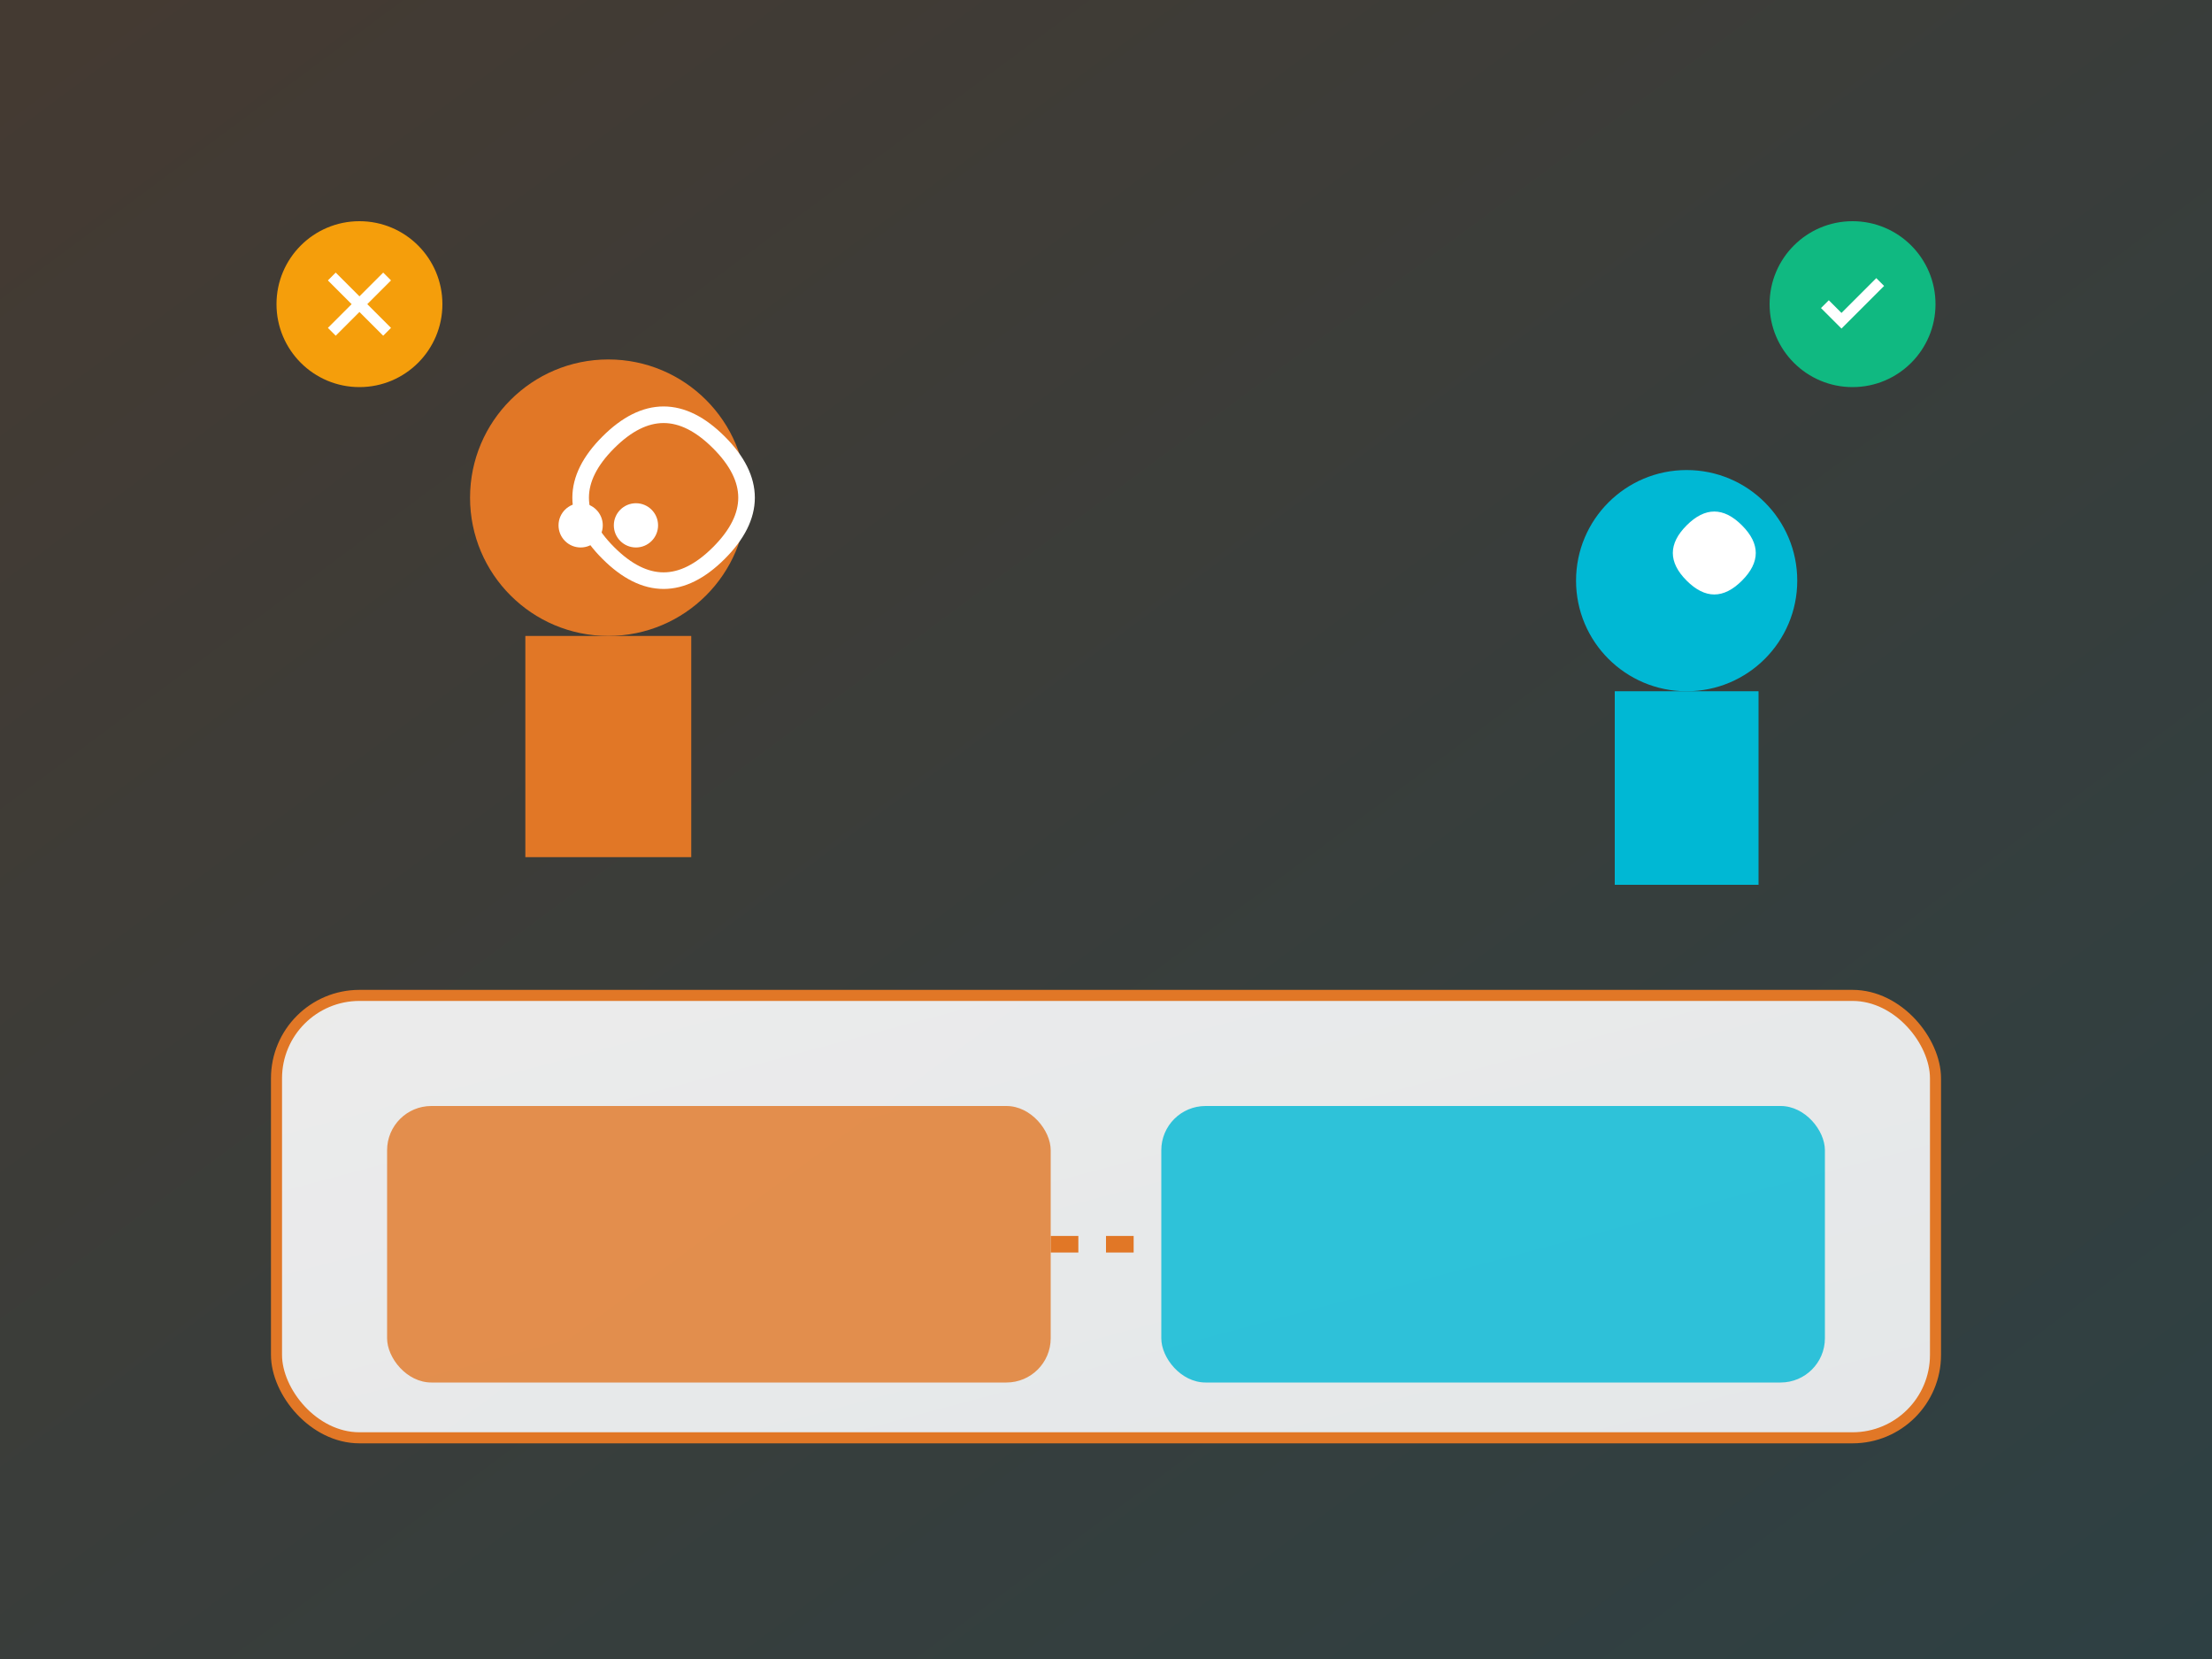 <svg width="400" height="300" viewBox="0 0 400 300" fill="none" xmlns="http://www.w3.org/2000/svg">
  <rect x="0" y="0" width="400" height="300" fill="#333333" stroke="none"/>
  <defs>
    <linearGradient id="bgGrad" x1="0%" y1="0%" x2="100%" y2="100%">
      <stop offset="0%" style="stop-color:#E17726;stop-opacity:0.1" />
      <stop offset="100%" style="stop-color:#00B8D4;stop-opacity:0.1" />
    </linearGradient>
    <linearGradient id="cardGrad" x1="0%" y1="0%" x2="100%" y2="100%">
      <stop offset="0%" style="stop-color:#FFFFFF;stop-opacity:0.9" />
      <stop offset="100%" style="stop-color:#F8FAFC;stop-opacity:0.9" />
    </linearGradient>
  </defs>
  
  <!-- Background -->
  <rect width="400" height="300" fill="url(#bgGrad)"/>
  
  <!-- Doctor -->
  <g transform="translate(80, 60)">
    <circle cx="30" cy="30" r="25" fill="#E17726"/>
    <rect x="15" y="55" width="30" height="40" fill="#E17726"/>
    <!-- Stethoscope -->
    <path d="M30 20 Q40 10 50 20 Q60 30 50 40 Q40 50 30 40 Q20 30 30 20" fill="none" stroke="white" stroke-width="3"/>
    <circle cx="25" cy="35" r="4" fill="white"/>
    <circle cx="35" cy="35" r="4" fill="white"/>
  </g>
  
  <!-- Patient -->
  <g transform="translate(280, 80)">
    <circle cx="25" cy="25" r="20" fill="#00B8D4"/>
    <rect x="12" y="45" width="26" height="35" fill="#00B8D4"/>
    <!-- Heart -->
    <path d="M25 15 Q30 10 35 15 Q40 20 35 25 Q30 30 25 25 Q20 20 25 15" fill="white"/>
  </g>
  
  <!-- Video call interface -->
  <rect x="50" y="180" width="300" height="80" rx="15" fill="url(#cardGrad)" stroke="#E17726" stroke-width="2"/>
  
  <!-- Video screens -->
  <rect x="70" y="200" width="120" height="50" rx="8" fill="#E17726" opacity="0.8"/>
  <rect x="210" y="200" width="120" height="50" rx="8" fill="#00B8D4" opacity="0.8"/>
  
  <!-- Connection lines -->
  <path d="M190 225 Q200 225 210 225" stroke="#E17726" stroke-width="3" stroke-dasharray="5,5"/>
  
  <!-- Medical icons -->
  <g transform="translate(320, 40)">
    <circle cx="15" cy="15" r="15" fill="#10B981"/>
    <path d="M10 15 L13 18 L20 11" stroke="white" stroke-width="2" fill="none"/>
  </g>
  
  <g transform="translate(50, 40)">
    <circle cx="15" cy="15" r="15" fill="#F59E0B"/>
    <path d="M10 10 L20 20 M20 10 L10 20" stroke="white" stroke-width="2"/>
  </g>
</svg> 